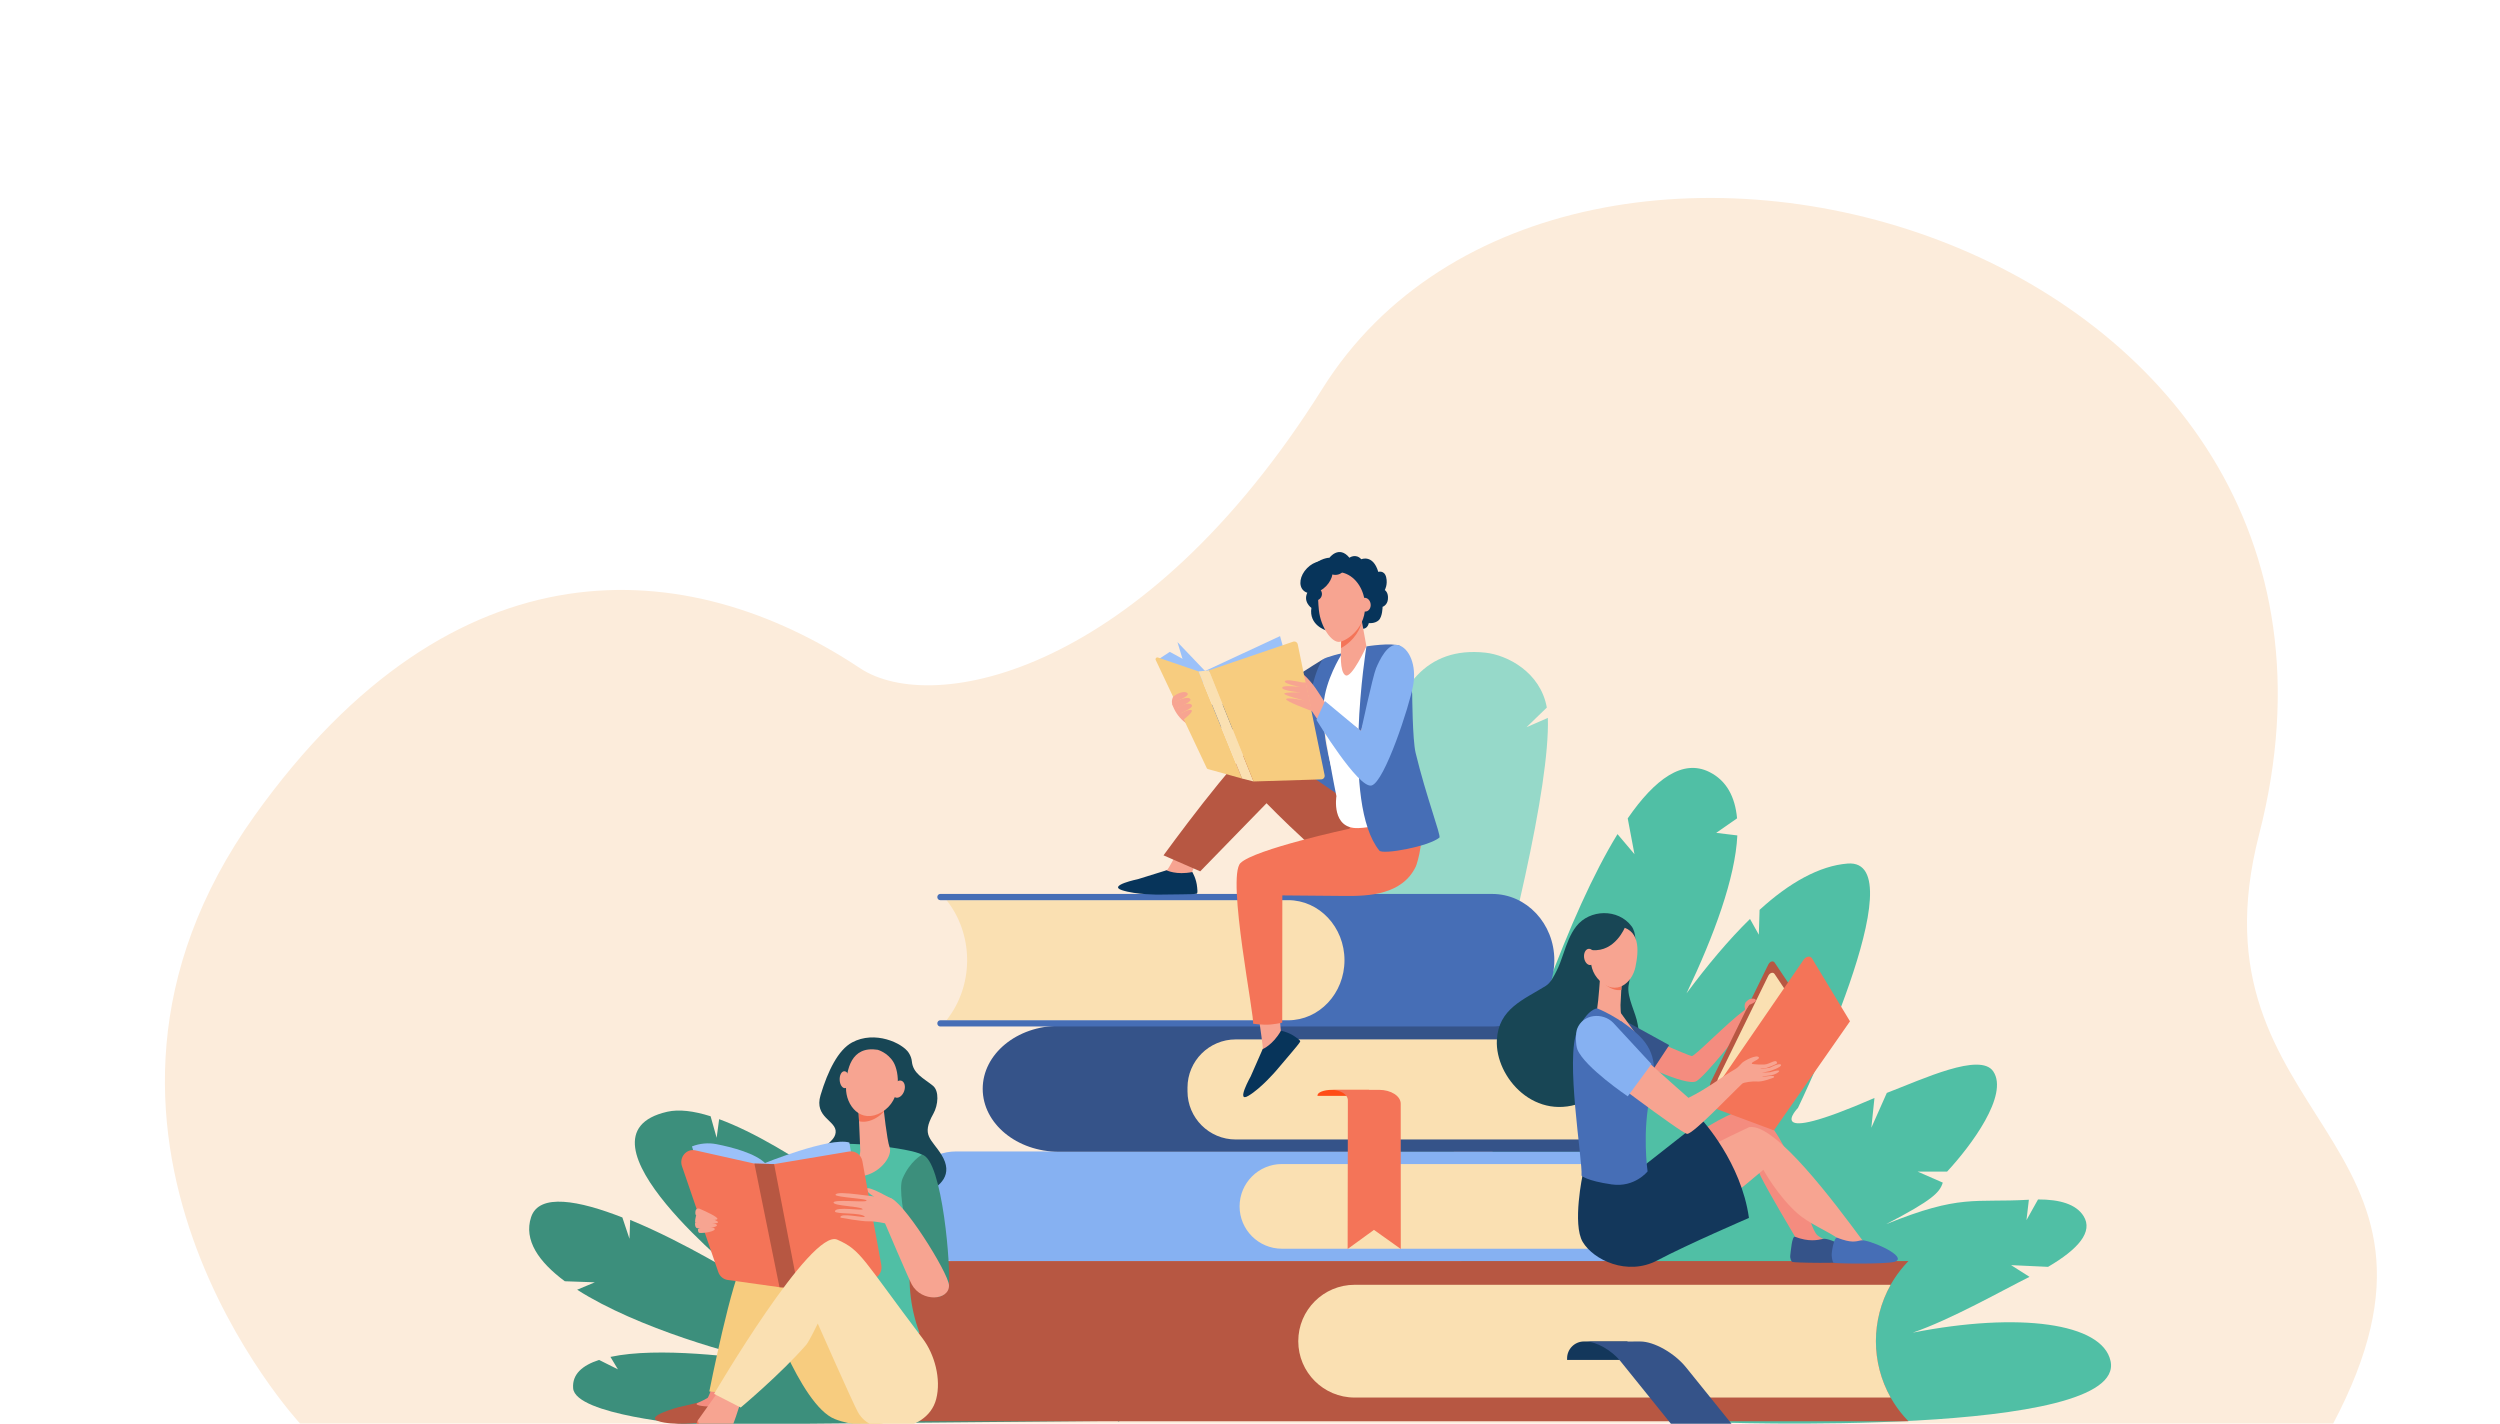 <svg width="590" height="336" viewBox="0 0 590 336" fill="none" xmlns="http://www.w3.org/2000/svg">
<g clip-path="url(#clip0_305_2)">
<g filter="url(#filter0_f_305_2)">
<path d="M70.932 336.091C70.932 336.091 6.795 267.146 60.085 192.503C107.368 126.275 162.496 130.803 202.942 157.678C220.168 169.125 269.835 159.089 312.107 91.699C369.754 -0.202 569.581 55.537 533.147 196.929C515.515 265.352 586.807 267.84 550.481 336.236L70.932 336.091Z" fill="#FCECDB"/>
</g>
<path d="M360.263 171.618L365.051 166.984C363.553 158.605 355.692 154.572 350.516 154.023C336.576 152.544 329.471 162.127 326.481 177.498C321.023 205.553 327.894 323.357 327.894 323.357C328.408 320.228 366.267 201.927 365.296 169.424L360.263 171.618Z" fill="#96D9C9"/>
<path d="M169.719 264.125L169.125 268.52L167.703 263.437C163.705 262.177 160.232 261.746 157.48 262.371C132.884 267.961 175.386 301.787 175.386 301.787C175.386 301.787 161.84 293.283 148.722 287.899L148.556 292.354L146.878 287.32C136.684 283.329 127.228 281.485 125.338 287.247C123.559 292.67 127.139 297.805 133.3 302.377L140.381 302.625L136.207 304.376C150.434 313.489 173.97 320.007 182.094 321.49C174.322 320.269 155.324 317.797 144.064 320.227L145.831 323.167L141.385 320.944C137.444 322.216 134.996 324.32 135.26 327.634C135.764 333.97 163.256 336.252 163.256 336.252L263.688 335.32L264.247 335.599C264.247 335.599 202.096 275.985 169.719 264.125Z" fill="#3C8F7C"/>
<path d="M498.093 321.21C496.155 312.215 476.487 309.571 451.417 314.502C460.343 311.452 472.608 304.508 478.959 301.335L474.615 298.571L483.34 298.977C490.476 294.799 494.044 290.695 491.713 286.982C489.972 284.209 486.152 283.056 480.975 283.07L478.248 287.95L478.814 283.138C465.755 283.892 462.792 281.76 445.175 288.882C456.184 283.166 457.775 281.394 458.497 279.099L452.535 276.491H459.522C465.169 270.415 474.13 258.396 470.414 252.856C467.347 248.284 453.883 254.63 445.289 257.926L441.634 266.149L442.374 259.123C415.051 271.025 424.313 261.476 424.313 261.476C424.313 261.476 452.835 202.473 436.032 203.799C429.399 204.323 422.265 208.321 415.26 214.727L415.083 220.591L412.998 216.87C407.895 221.871 402.843 227.93 398.02 234.432C404.559 220.697 409.52 207.205 410.013 197.16L405.021 196.555L409.947 193.128C409.483 188.053 407.473 184.214 403.4 182.185C397.153 179.073 390.597 183.782 384.142 193.14L385.735 201.586L381.731 196.853C358.618 234.523 337.484 327.263 337.484 327.263L335.808 332.293L403.711 335.646C403.711 335.647 502.005 339.377 498.093 321.21Z" fill="#50BFA5"/>
<path d="M384.909 297.668H225.65C219.567 297.668 214.636 293.194 214.636 287.675V281.734C214.636 276.215 219.567 271.741 225.65 271.741H384.909C377.624 278.965 377.498 290.006 384.616 297.366L384.909 297.668Z" fill="#86B1F2"/>
<path d="M382.678 274.712H302.536C297.017 274.712 292.543 279.186 292.543 284.704C292.543 290.223 297.017 294.697 302.536 294.697H382.685C378.94 288.567 378.947 280.826 382.678 274.712Z" fill="#FAE0B2"/>
<path d="M377.737 243.398C378.086 242.798 377.556 242.105 376.75 242.105H249.918C239.977 242.105 231.918 248.755 231.918 256.959C231.918 265.162 239.977 271.813 249.918 271.813H376.785C377.595 271.813 378.126 271.114 377.774 270.513C372.751 261.927 372.764 251.945 377.737 243.398Z" fill="#355389"/>
<path d="M376.727 245.301H291.63C285.344 245.301 280.248 250.397 280.248 256.683V257.536C280.248 263.823 285.344 268.918 291.63 268.918H376.908C373.095 261.35 373.053 252.867 376.727 245.301Z" fill="#FAE0B2"/>
<path d="M223.382 240.785H305.233C312.491 240.785 318.376 234.439 318.376 226.612C318.376 218.785 312.491 212.44 305.233 212.44H223.382C229.638 220.297 229.882 231.823 223.966 239.979L223.382 240.785Z" fill="#FAE0B2"/>
<path d="M317.297 226.612C317.297 218.785 311.345 212.44 304.004 212.44H221.893C221.51 212.44 221.2 212.107 221.204 211.699C221.208 211.296 221.515 210.971 221.893 210.971H352.15C360.253 210.971 366.821 217.974 366.821 226.612C366.821 235.25 360.253 242.253 352.15 242.253H221.893C221.515 242.253 221.208 241.929 221.205 241.526C221.201 241.117 221.511 240.785 221.893 240.785H304.004C311.345 240.785 317.297 234.439 317.297 226.612Z" fill="#466EB6"/>
<path d="M323.099 257.203H314.34C312.456 257.203 310.929 257.787 310.929 258.508V258.625H323.099V257.203Z" fill="#FF4C16"/>
<path d="M330.571 260.475C330.571 258.668 328.283 257.203 325.462 257.203H314.221C316.361 257.203 318.096 258.314 318.096 259.685L318.043 294.761L324.254 290.25L330.584 294.761L330.571 260.475Z" fill="#F47458"/>
<path d="M450.39 297.615H213.749C206.4 297.615 200.443 303.572 200.443 310.921V322.113C200.443 329.461 206.4 335.418 213.749 335.418H450.39L450.267 335.289C440.143 324.752 440.197 308.085 450.39 297.615Z" fill="#B75742"/>
<path d="M446.201 303.211H319.696C312.348 303.211 306.391 309.168 306.391 316.517C306.391 323.865 312.348 329.822 319.696 329.822H446.198C441.548 321.583 441.555 311.444 446.201 303.211Z" fill="#FAE0B2"/>
<path d="M384.087 316.586H373.829C371.622 316.586 369.833 318.374 369.833 320.58V320.938H384.087V316.586Z" fill="#13375B"/>
<path d="M374.248 316.6C376.7 316.599 380.362 318.674 382.428 321.236L406.761 351.414L421.053 351.405L397.911 322.704C395.188 319.327 390.36 316.591 387.127 316.593L374.248 316.6Z" fill="#355389"/>
<path d="M160.109 332.105L165.095 330.941C165.095 330.941 169.14 331.196 172.914 330.431C172.914 330.431 173.293 331.433 173.457 333.503C173.485 333.86 172.973 335.638 172.619 335.692C171.336 335.89 169.076 335.666 165.069 335.758C165.069 335.758 158.759 336.504 155.383 335.39C152.007 334.275 160.109 332.105 160.109 332.105Z" fill="#B75742"/>
<path d="M215.199 250.488C215.476 253.382 217.905 254.403 220.17 256.234C221.69 257.463 221.429 260.785 220.267 262.848C217.323 268.072 219.831 268.717 222.203 272.554C227.917 281.796 210.211 283.838 208.11 284.527C206.009 285.215 204.584 286.049 203.341 285.911C199.595 285.497 196.168 280.172 194.266 275.247C192.364 270.322 196.982 270.063 197.217 267.234C197.453 264.406 192.05 263.798 193.652 258.456C195.385 252.676 197.831 247.778 201.081 246.021C206.457 243.114 212.992 246.154 214.478 248.489C214.921 249.185 215.138 249.856 215.199 250.488Z" fill="#184655"/>
<path d="M215.615 313.758C216.08 314.916 218.642 319.016 218.642 319.016L182.687 319.373L182.126 311.997C191.998 311.917 201.756 307.552 210.851 304.43C211.082 304.987 215.389 313.196 215.615 313.758Z" fill="#FAE0B2"/>
<path d="M190.127 285.467C190.127 285.467 192.058 271.838 195.163 270.422C198.268 269.007 215.085 270.968 217.602 272.506C220.119 274.043 215.927 290.049 215.284 294.527C215.245 294.794 215.204 295.062 215.16 295.328C214.098 301.792 214.712 308.405 216.992 314.52C207.79 317.315 205.403 318.851 195.535 318.576L191.851 297.02C191.851 297.02 188.921 286.588 190.127 285.467Z" fill="#50BFA5"/>
<path d="M208.519 261.453C208.519 261.453 209.292 268.956 209.955 270.797C210.617 272.637 208.179 276.381 204.202 277.418C200.224 278.454 203.118 273.42 203.025 271.474C202.931 269.529 202.546 260.32 202.546 260.32L208.519 261.453Z" fill="#F7A491"/>
<path d="M208.612 262.315C208.117 262.878 207.519 263.387 206.794 263.814C205.292 264.7 203.915 264.895 202.727 264.622C202.629 262.302 202.546 260.319 202.546 260.319L208.519 261.453C208.519 261.453 208.553 261.782 208.612 262.315Z" fill="#F47458"/>
<path d="M207.125 247.747C207.125 247.747 209.473 248.368 210.855 250.658C212.236 252.949 213.002 259.573 208.077 262.475C203.153 265.378 199.566 260.893 199.656 256.648C199.746 252.402 200.856 246.773 207.125 247.747Z" fill="#F7A491"/>
<path d="M198.162 254.869C198.216 255.972 198.779 256.839 199.42 256.806C200.06 256.773 200.536 255.853 200.482 254.75C200.428 253.648 199.865 252.781 199.224 252.814C198.584 252.847 198.108 253.767 198.162 254.869Z" fill="#F7A491"/>
<path d="M210.719 256.558C210.331 257.649 210.611 258.746 211.346 259.01C212.08 259.273 212.991 258.603 213.379 257.512C213.768 256.422 213.488 255.325 212.753 255.061C212.019 254.798 211.108 255.468 210.719 256.558Z" fill="#F7A491"/>
<path d="M217.602 272.506C217.602 272.506 214.735 274.01 212.976 278.207C211.218 282.404 217.206 303.821 218.483 305.193C219.76 306.565 223.293 306.78 223.896 303.425C224.498 300.071 222.467 273.565 217.602 272.506Z" fill="#3C8F7C"/>
<path d="M200.452 269.638L205.396 299.33L186.15 302.433L180.041 274.658C180.041 274.658 195.874 268.247 200.452 269.638Z" fill="#9BC1F9"/>
<path d="M163.306 270.554C165.145 269.83 167.15 269.646 169.09 270.025C172.692 270.729 178.417 272.189 180.715 274.658C184.183 278.385 187.392 303.039 187.392 303.039L172.431 299.685L163.306 270.554Z" fill="#9BC1F9"/>
<path d="M214.776 321.345C212.26 314.358 183.752 288.923 176.206 290.88L180.258 306.392C180.258 306.392 188.728 331.643 197.028 334.9C205.328 338.157 213.099 334.481 213.099 334.481C213.099 334.481 217.291 328.332 214.776 321.345Z" fill="#F7CC7F"/>
<path d="M204.539 280.539C204.185 281.248 206.451 282.515 207.11 282.995C207.769 283.475 210.501 282.981 210.501 282.981C210.501 282.981 204.934 279.748 204.539 280.539Z" fill="#F7A491"/>
<path d="M180.183 313.781C180.183 313.781 172.939 328.835 172.915 330.402C172.88 332.66 162.44 332.041 164.708 331.075C165.23 330.853 166.872 330.021 166.998 329.912C167.672 329.331 173.685 310.637 173.685 310.637L180.183 313.781Z" fill="#F48C7F"/>
<path d="M182.494 295.771C182.144 295.385 178.473 293.926 175.646 297.448C172.82 300.969 167.401 328.378 167.401 328.378L174.063 329.031C174.063 329.031 190.644 304.761 182.494 295.771Z" fill="#F7CC7F"/>
<path d="M160.945 275.218L169.514 300.203C169.858 301.206 170.713 301.926 171.731 302.07C179.766 303.206 183.958 303.784 183.958 303.784C183.958 303.784 185.525 303.865 187.187 303.887L205.579 301.924C207.179 301.753 208.296 300.203 207.997 298.567L203.52 274.035C203.244 272.52 201.85 271.509 200.38 271.756L182.686 274.73C181.122 274.688 179.599 274.647 178.035 274.604L164.115 271.487C162.011 271.016 160.224 273.119 160.945 275.218Z" fill="#F47458"/>
<path d="M198.377 287.371C198.377 287.371 203.313 288.286 204.999 288.235C206.685 288.185 208.871 288.717 208.871 288.717C208.871 288.717 214.38 301.673 215.171 303.118C217.53 307.432 224.073 306.923 223.964 303.325C223.878 300.466 212.703 282.539 209.732 282.628C206.761 282.718 197.46 280.778 197.181 281.96C197.031 282.595 205.747 282.893 204.372 283.432C203.518 283.767 196.696 283.001 196.721 283.803C196.745 284.606 202.883 284.682 203.544 285.305C204.206 285.928 197.012 284.543 197.053 285.906C197.074 286.592 203.39 286.097 204.082 287.138C204.37 287.571 197.854 286.021 198.377 287.371Z" fill="#F7A491"/>
<path d="M165.092 285.257C164.705 285.089 164.254 285.307 164.159 285.718C164.062 286.139 164.041 286.645 164.353 286.98C164.972 287.646 169.29 288.283 169.312 287.641C169.33 287.148 166.433 285.837 165.092 285.257Z" fill="#F7A491"/>
<path d="M164.252 286.933C164.252 286.933 163.819 288.552 164.194 288.565C164.568 288.579 169.24 289.042 169.448 288.486C169.655 287.931 164.853 286.607 164.252 286.933Z" fill="#F7A491"/>
<path d="M164.05 288.604C164.05 288.604 163.918 289.323 164.304 289.738C164.691 290.154 169.041 289.882 169.2 289.191C169.359 288.5 164.203 288.074 164.05 288.604Z" fill="#F7A491"/>
<path d="M164.714 290.124C164.714 290.124 164.708 290.673 164.927 290.908C165.146 291.144 168.36 290.817 168.679 290.132C168.999 289.447 165.088 289.413 164.714 290.124Z" fill="#F7A491"/>
<path d="M175.611 328.123C175.611 328.123 174.077 333.674 172.536 337.346C171.528 339.749 171.268 342.145 170.6 343.345C168.912 346.378 166.152 346.499 163.96 344.677C161.767 342.856 164.708 335.17 164.708 335.17L171.628 325.433L175.611 328.123Z" fill="#F7A491"/>
<path d="M170.601 343.345C171.194 342.279 171.468 340.269 172.228 338.148C171.169 338.763 169.393 339.226 168.428 338.967C164.886 338.021 164.708 335.17 164.708 335.17C164.708 335.17 161.017 343.047 163.209 344.869C165.401 346.691 168.913 346.378 170.601 343.345Z" fill="#F47458"/>
<path d="M182.688 274.73L188.355 304.06L184.944 303.855L183.958 303.784L178.038 274.606L182.688 274.73Z" fill="#B75742"/>
<path d="M202.428 333.186C204.369 336.755 208.236 337.31 211.717 337.018C215.567 336.694 219.806 334.588 220.944 330.168C222.159 325.448 220.56 319.606 217.757 315.902C203.409 296.944 203.298 295.075 197.587 292.557C191.42 289.838 168.519 328.961 168.519 328.961L174.808 332.175C174.808 332.175 184.241 324.291 190.268 317.378C190.976 316.565 192.993 312.359 192.993 312.359C192.993 312.359 201.146 330.826 202.428 333.186Z" fill="#FAE0B2"/>
<path d="M386.235 243.795C386.235 243.795 398.188 249.004 399.243 249.235C399.904 249.38 407.501 241.507 411.642 238.432C411.835 238.289 412.57 237.242 412.776 237.138C415.241 235.9 411.074 243.031 411.074 243.031C411.074 243.031 402.262 254.238 400.268 255.198C397.764 256.404 385.388 250.285 385.463 249.932L386.235 243.795Z" fill="#F48C7F"/>
<path d="M384.339 232.608C384.854 229.086 387.299 221.588 385.043 218.59C381.872 214.374 375.171 214.556 372.005 218.607C370.554 220.464 369.768 222.741 369.003 224.97C368.509 226.408 368.01 227.856 367.314 229.212C366.691 230.423 365.979 231.938 364.795 232.675C359.533 235.952 353.64 238.064 353.26 245.447C352.81 254.204 362.403 265.159 374.182 259.856C378.691 257.826 384.597 251.261 386.526 246.72C387.395 244.672 386.979 244.887 386.499 241.767C386.07 238.974 383.925 235.444 384.339 232.608Z" fill="#184655"/>
<path d="M377.932 237.846L393.933 246.65L390.159 252.379C390.159 252.379 378.112 247.788 375.676 247.131C373.24 246.473 375.159 237.606 377.932 237.846Z" fill="#355389"/>
<path d="M377.657 230.207C377.657 230.207 377.241 236.301 376.93 238.009C376.609 239.774 376.414 247.124 380.085 248.021C383.756 248.919 382.378 238.967 382.438 237.182C382.499 235.398 382.858 229.601 382.858 229.601L377.657 230.207Z" fill="#F7A491"/>
<path d="M377.605 230.938C377.881 231.348 378.212 231.742 378.605 232.113C379.958 233.389 381.349 233.803 382.618 233.637C382.733 231.617 382.857 229.6 382.857 229.6L377.657 230.207C377.657 230.207 377.638 230.484 377.605 230.938Z" fill="#F47458"/>
<path d="M381.451 218.544C381.451 218.544 379.219 218.616 377.511 220.379C375.804 222.142 373.761 227.903 377.581 231.508C381.401 235.111 385.179 232.015 385.967 228.203C386.756 224.392 387.271 218.96 381.451 218.544Z" fill="#F7A491"/>
<path d="M383.545 218.724C383.545 218.724 381.215 224.733 375.715 224.225C373.223 223.995 372.659 227.397 372.659 227.397C372.659 227.397 374.698 219.318 377.256 218.118C379.814 216.918 383.545 218.724 383.545 218.724Z" fill="#184655"/>
<path d="M376.424 225.678C376.549 226.732 376.073 227.656 375.361 227.74C374.648 227.825 373.969 227.039 373.844 225.985C373.719 224.931 374.195 224.008 374.907 223.923C375.62 223.839 376.299 224.625 376.424 225.678Z" fill="#F7A491"/>
<path d="M417.307 227.653L403.761 255.332C403.437 255.993 403.537 256.759 403.981 257.019L413.877 262.814L426.247 238.286C426.247 238.286 420.858 230.222 418.836 227.198C418.462 226.639 417.691 226.868 417.307 227.653Z" fill="#B75742"/>
<path d="M405.5 254.423L417.287 230.339C417.671 229.554 418.441 229.324 418.815 229.883C420.457 232.339 422.94 236.053 424.723 238.722L413.621 260.737L405.72 256.11C405.276 255.851 405.176 255.084 405.5 254.423Z" fill="#FAE0B2"/>
<path d="M411.938 236.609C412.078 236.367 412.719 235.84 412.99 235.768C413.562 235.616 414.253 235.638 414.366 236.006C414.532 236.542 412.843 237.135 412.843 237.135L411.923 238.468C411.923 238.468 411.494 237.38 411.938 236.609Z" fill="#F48C7F"/>
<path d="M377.192 236.365C377.192 236.365 381.364 239.81 382.561 241.007C383.749 242.195 385.827 243.645 385.827 243.645L382.456 238.981L380.32 236.987L377.192 236.365Z" fill="#F7A491"/>
<path d="M428.963 291.579C428.316 291.039 427.724 289.503 427.488 288.828C426.086 281.574 419.459 261.952 412.24 261.952C405.951 261.952 386.526 277.185 377.442 285.989C374.819 288.531 374.996 286.374 376.604 286.967C377.564 287.321 384.049 298.109 385.087 298.156C388.259 298.301 391.192 296.177 393.839 294.699C397.876 292.446 400.682 289.876 403.027 286.375C408.968 277.506 411.195 272.287 412.985 268.893C412.985 268.893 414.673 275.874 415.5 277.557C417.37 281.359 422.957 290.724 425.143 294.373L433.714 294.14C433.714 294.141 429.801 292.277 428.963 291.579Z" fill="#F48C7F"/>
<path d="M412.799 266.005C412.799 266.005 384.011 279.421 382.194 284.032C380.377 288.644 381.775 295.492 385.967 296.889C390.16 298.286 416.153 276.067 416.153 276.067C416.153 276.067 419.506 282.216 424.258 286.408C426.791 288.643 431.073 290.466 433.516 292.102C435.657 293.536 436.136 294.932 436.136 294.932L442.146 295.212C442.146 295.212 441.133 294.865 439.316 292.417C433.179 284.149 418.944 264.926 412.799 266.005Z" fill="#F7A491"/>
<path d="M401.689 264.328C401.689 264.328 410.935 274.296 412.752 287.433C412.752 287.433 398.265 293.675 391.138 297.448C384.011 301.221 376.045 297.308 373.53 293.116C371.014 288.923 373.53 277.114 373.53 277.114L388.343 274.809L401.689 264.328Z" fill="#13375B"/>
<path d="M423.629 291.882C422.892 291.601 422.635 295.328 422.513 296.159C422.377 297.095 422.824 297.728 422.937 297.806C423.242 298.017 435.113 298.252 437.384 297.643C437.537 297.602 437.858 297.409 437.915 297.359C439.582 295.905 431.868 292.047 430.314 292.371C428.931 292.658 426.943 293.144 423.629 291.882Z" fill="#355389"/>
<path d="M376.953 237.985C376.953 237.985 374.695 237.964 372.28 243.167C369.312 249.561 373.547 273.961 373.24 277.443C373.24 277.443 374.286 278.646 380.38 279.526C385.779 280.306 388.832 276.451 388.832 276.451C388.832 276.451 387.458 267.03 389.539 258.167C390.668 253.365 391.262 248.708 386.806 244.39C382.349 240.073 376.953 237.985 376.953 237.985Z" fill="#466EB6"/>
<path d="M433.595 292.112C432.858 291.831 432.223 295.422 432.278 296.299C432.336 297.243 432.576 297.929 432.689 298.007C432.994 298.218 444.878 298.391 447.148 297.783C447.302 297.741 447.622 297.548 447.679 297.499C449.347 296.045 440.769 292.405 439.214 292.728C437.831 293.016 436.909 293.375 433.595 292.112Z" fill="#466EB6"/>
<path d="M425.649 226.507L403.197 259.2C402.679 259.953 402.802 260.871 403.452 261.113L418.637 266.773L436.596 241.029L427.635 226.181C427.232 225.512 426.218 225.678 425.649 226.507Z" fill="#F47458"/>
<path d="M420.312 251.294C420.024 250.737 417.691 251.974 417.691 251.974C417.691 251.974 415.616 252.335 415.469 252.257C415.303 252.17 416.864 252.04 416.864 252.04C416.864 252.04 419.413 251.169 419.384 250.882C419.268 249.706 417.671 251.17 416.42 251.224C415.464 251.265 414.426 251.223 413.506 251.092C413.139 250.886 414.074 250.423 414.074 250.423C414.074 250.423 415.3 249.872 415.104 249.55C414.628 248.767 411.76 250.255 411.157 250.808C410.752 251.178 410.247 251.897 409.543 252.295C406.479 254.028 402.808 257.001 398.474 259.088C397.039 257.882 383.194 245.455 382.846 245.153L375.284 251.109C375.294 251.117 396.977 267.631 398.183 267.592C399.697 267.542 408.727 258.012 411.171 255.741C411.541 255.397 413.862 255.139 414.5 255.228C415.919 255.426 418.578 254.312 418.578 254.312C419.398 253.446 415.558 254.321 415.922 254.096C416.083 253.996 417.021 253.9 417.956 253.767C418.907 253.63 419.769 253.086 419.885 252.825C420.111 252.317 417.746 253.047 417.746 253.047L415.774 253.169L417.661 252.784C417.66 252.784 420.593 251.837 420.312 251.294Z" fill="#F7A491"/>
<path d="M380.72 241.374C378.275 238.871 373.574 239.236 372.202 242.807C371.821 243.8 371.837 246.65 372.272 247.698C374.011 251.89 384.151 258.738 384.151 258.738L389.741 251.122L380.72 241.374Z" fill="#86B1F2"/>
<path d="M280.243 168.529C280.243 168.208 280.639 166.137 280.639 166.137C280.639 166.137 279.717 163.199 279.623 163.193C277.726 163.056 276.295 164.346 276.616 166.079L276.634 166.137C277.616 169.271 280.258 171.6 283.492 172.18C284.229 172.312 285.009 172.45 285.808 172.59C285.432 171.332 285.201 170.046 285.213 168.724C282.441 168.702 280.243 168.648 280.243 168.529Z" fill="#F7A491"/>
<path d="M312.32 155.569C312.267 155.412 295.643 166.225 295.643 166.225C295.643 166.225 288.548 166.295 283.306 166.25C283.292 167.833 283.549 169.373 283.965 170.881C289.144 171.862 295.046 172.897 296.389 172.793C298.89 172.601 311.435 166.342 311.435 166.342C311.435 166.342 312.359 155.686 312.32 155.569Z" fill="#355389"/>
<path d="M312.506 195.945C312.472 195.673 308.959 183.628 308.593 172.84C308.309 164.474 310.899 156.975 312.226 155.604C312.716 155.092 317.28 153.997 317.28 153.997L315.619 156.755C313.93 159.944 313.472 162.767 312.739 166.365C310.613 176.798 320.164 197.673 319.68 197.808C319.138 197.958 312.641 197.013 312.506 195.945Z" fill="#466EB6"/>
<path d="M276.073 153.839L273.156 155.744L281.88 170.426L284.621 158.504L276.073 153.839Z" fill="#9BC1F9"/>
<path d="M277.877 151.53L281.543 163.716L284.481 158.452L277.877 151.53Z" fill="#9BC1F9"/>
<path d="M302.093 150.123L304.913 160.355L284.132 158.469L302.093 150.123Z" fill="#9BC1F9"/>
<path d="M290.24 193.415C290.24 193.415 281.408 204.204 281.383 205.772C281.349 208.03 270.909 207.41 273.177 206.444C273.699 206.222 275.341 205.39 275.467 205.281C276.141 204.701 283.1 191.08 283.1 191.08L290.24 193.415Z" fill="#F7A491"/>
<path d="M268.578 207.474L275.292 205.385C275.292 205.385 277.609 206.566 281.383 205.8C281.383 205.8 282.368 207.381 282.532 209.451C282.56 209.808 282.736 210.867 282.382 210.922C281.099 211.119 277.545 211.035 273.538 211.127C273.538 211.127 268.138 211.19 264.762 210.076C261.386 208.962 268.578 207.474 268.578 207.474Z" fill="#07345A"/>
<path d="M333.003 195.991C333.003 195.991 325.056 194.176 317.631 188.864C309.038 182.718 299.37 176.325 295.551 176.846C292.476 177.265 274.588 201.861 274.588 201.861L283.253 205.634L298.904 189.563C298.904 189.563 314.893 206.046 320.146 207.171C332.11 209.734 335.933 200.912 333.003 195.991Z" fill="#B75742"/>
<path d="M272.746 155.746L284.796 181.274C284.851 181.39 284.956 181.474 285.081 181.503L293.128 183.741L282.844 158.452L273.262 155.171C272.911 155.05 272.588 155.411 272.746 155.746Z" fill="#F7CC7F"/>
<path d="M313.754 131.629C313.754 131.629 315.98 128.594 318.465 131.628C318.465 131.628 319.944 130.532 321.263 131.983C321.263 131.983 324.03 130.752 325.274 134.965C325.274 134.965 326.719 134.498 327.138 136.233C327.556 137.968 326.811 139.254 326.811 139.254C326.811 139.254 327.722 139.773 327.549 141.438C327.402 142.855 326.29 143.208 326.29 143.208C326.29 143.208 326.277 145.565 325.36 146.391C324.443 147.217 323.032 147.055 323.032 147.055C323.032 147.055 322.828 148.358 321.641 148.395C320.454 148.433 318.859 147.499 317.611 148.168C316.361 148.838 312.887 148.739 312.887 148.739C312.887 148.739 308.844 147.52 309.493 143.465C309.493 143.465 307.252 141.904 308.736 139.502C308.736 139.502 307.019 136.258 309.306 133.925C311.593 131.591 313.754 131.629 313.754 131.629Z" fill="#07345A"/>
<path d="M301.489 227.714C301.489 227.714 301.979 240.99 302.282 243.239C302.583 245.477 296.648 252.219 297.406 249.874C297.581 249.334 298.03 247.549 298.031 247.382C298.035 246.492 295.83 231.348 295.83 231.348L301.489 227.714Z" fill="#F7A491"/>
<path d="M295.167 254.021L297.994 247.583C297.994 247.583 300.405 246.608 302.303 243.257C302.303 243.257 304.142 243.551 305.812 244.786C306.1 244.998 307.015 245.56 306.824 245.863C306.131 246.961 303.737 249.588 301.178 252.674C301.178 252.674 297.683 256.79 294.628 258.608C291.572 260.425 295.167 254.021 295.167 254.021Z" fill="#07345A"/>
<path d="M295.69 241.549C296.31 240.919 289.408 206.955 292.755 203.677C296.103 200.399 318.469 195.572 318.469 195.572L321.404 185.231C321.404 185.231 330.755 187.973 334.54 193.616C336.61 196.702 334.494 203.739 334.121 204.516C330.927 211.168 323.034 211.503 317.293 211.445C312.01 211.39 302.631 211.317 302.631 211.317L302.608 241.34C302.608 241.34 300.302 241.898 298.485 241.829C296 241.733 295.69 241.549 295.69 241.549Z" fill="#F47458"/>
<path d="M316.423 154.724L322.48 152.547C322.48 152.547 322.663 152.557 322.718 152.55C323.368 152.468 330.516 175.853 332.848 184.7C335.18 193.546 332.125 191.868 332.125 191.868C332.125 191.868 326.782 195.198 320.565 195.432C314.101 195.676 315.395 187.886 315.395 187.886C315.395 187.886 311.991 171.621 312.39 166.085C312.789 160.55 316.423 154.724 316.423 154.724Z" fill="white"/>
<path d="M316.52 149.968L316.496 152.949L316.492 153.478C316.492 153.478 316.08 158.582 317.542 159.371C319.004 160.159 322.476 152.548 322.476 152.548L320.904 143.89L316.52 149.968Z" fill="#F7A491"/>
<path d="M321.413 146.705C320.684 149.828 318.279 151.996 316.497 152.944L316.52 149.968L320.905 143.89L321.413 146.705Z" fill="#F47458"/>
<path d="M316.642 135.095C313.803 134.504 311.132 136.679 311.072 139.536C311.047 140.778 311.078 142.331 311.259 144.011C311.697 148.051 314.281 151.709 316.111 151.477C317.942 151.245 322.67 147.994 322.127 142.249C321.792 138.702 319.622 135.716 316.642 135.095Z" fill="#F7A491"/>
<path d="M320.836 142.872C320.949 143.761 321.63 144.408 322.357 144.315C323.084 144.223 323.582 143.428 323.469 142.539C323.357 141.649 322.676 141.003 321.949 141.095C321.221 141.188 320.723 141.983 320.836 142.872Z" fill="#F7A491"/>
<path d="M308.458 134.095C306.757 135.832 306.383 138.192 307.623 139.366C308.862 140.539 311.245 140.082 312.946 138.345C314.647 136.607 315.021 134.247 313.782 133.074C312.542 131.901 310.159 132.358 308.458 134.095Z" fill="#07345A"/>
<path d="M313.557 134.697C313.64 135.347 314.493 135.775 315.462 135.653C316.431 135.53 317.151 134.902 317.068 134.251C316.985 133.601 316.133 133.173 315.163 133.295C314.194 133.418 313.475 134.046 313.557 134.697Z" fill="#07345A"/>
<path d="M308.969 140.367C309.075 141.204 309.832 141.798 310.66 141.693C311.487 141.588 312.072 140.824 311.966 139.988C311.86 139.151 311.103 138.557 310.275 138.662C309.448 138.767 308.863 139.531 308.969 140.367Z" fill="#07345A"/>
<path d="M322.476 152.548C322.476 152.548 328.405 151.585 330.397 152.433C331.664 152.973 333.277 163.722 333.277 163.722C333.277 163.722 333.342 174.595 334.083 177.661C336.595 188.054 340.104 197.155 339.71 197.668C337.132 199.788 326.345 201.753 325.526 200.742C316.475 189.591 322.476 152.548 322.476 152.548Z" fill="#466EB6"/>
<path d="M332.374 163.57C332.374 163.57 326.436 181.921 323.839 183.845C321.242 185.769 309.56 167.762 309.56 167.762C309.56 167.762 304.389 164.827 304.022 164.796C302.555 164.674 307.079 163.919 307.079 163.919L307.638 159.237C307.638 159.237 307.86 159.271 309.21 160.792C311.037 162.848 312.623 166.037 313.368 166.574L321.194 172.513L325.176 159.796L332.374 163.57Z" fill="#F7A491"/>
<path d="M282.844 158.452L285.302 158.213L295.835 184.426L293.128 183.74L282.844 158.452Z" fill="#FAE0B2"/>
<path d="M306.269 152.065L312.609 182.927C312.713 183.437 312.333 183.918 311.813 183.934L295.836 184.427L285.302 158.214L305.177 151.44C305.655 151.277 306.168 151.57 306.269 152.065Z" fill="#F7CC7F"/>
<path d="M312.704 165.456L310.678 169.893C310.678 169.893 320.635 186.279 323.709 185.371C326.784 184.462 332.583 166.714 333.492 161.823C334.4 156.932 332.513 152.879 329.998 152.25C327.482 151.622 325.526 155.884 324.757 157.701C323.989 159.517 321.194 172.514 321.194 172.514L312.704 165.456Z" fill="#86B1F2"/>
<path d="M277.304 165.701C277.304 165.701 276.931 165.045 276.811 164.645C276.692 164.245 279.143 162.855 280.113 163.489C281.083 164.122 278.492 165.088 277.304 165.701Z" fill="#F7A491"/>
<path d="M277.407 167.304C277.407 167.304 276.791 166.658 276.672 166.258C276.552 165.858 279.814 164.217 280.784 164.851C281.753 165.485 278.594 166.691 277.407 167.304Z" fill="#F7A491"/>
<path d="M278.525 168.422C278.525 168.422 277.91 167.776 277.79 167.376C277.67 166.976 280.121 165.585 281.091 166.219C282.061 166.853 279.712 167.809 278.525 168.422Z" fill="#F7A491"/>
<path d="M308.162 161.054H307.653C307.412 161.054 307.172 161.029 306.936 160.977C305.996 160.772 303.424 160.262 303.225 160.775C302.98 161.404 306.928 162.137 306.928 162.137C306.928 162.137 302.596 161.578 302.596 162.312C302.596 163.046 306.998 163.43 306.998 163.43C306.998 163.43 303.155 163.29 303.085 163.71C303.015 164.129 307.801 165.317 307.801 165.317C307.801 165.317 303.923 164.478 303.539 164.967C303.155 165.457 309.618 167.815 309.618 167.815L308.162 161.054Z" fill="#F7A491"/>
<path d="M278.525 168.422C278.525 168.422 280.644 167.227 281.203 167.599C281.762 167.972 279.386 169.765 279.386 169.765L279.671 170.42C279.671 170.42 278.152 169.245 278.525 168.422Z" fill="#F7A491"/>
</g>
<defs>
<filter id="filter0_f_305_2" x="8.919" y="16.715" width="582.03" height="349.521" filterUnits="userSpaceOnUse" color-interpolation-filters="sRGB">
<feFlood flood-opacity="0" result="BackgroundImageFix"/>
<feBlend mode="normal" in="SourceGraphic" in2="BackgroundImageFix" result="shape"/>
<feGaussianBlur stdDeviation="15" result="effect1_foregroundBlur_305_2"/>
</filter>
<clipPath id="clip0_305_2">
<rect width="590" height="336" fill="white"/>
</clipPath>
</defs>
</svg>
